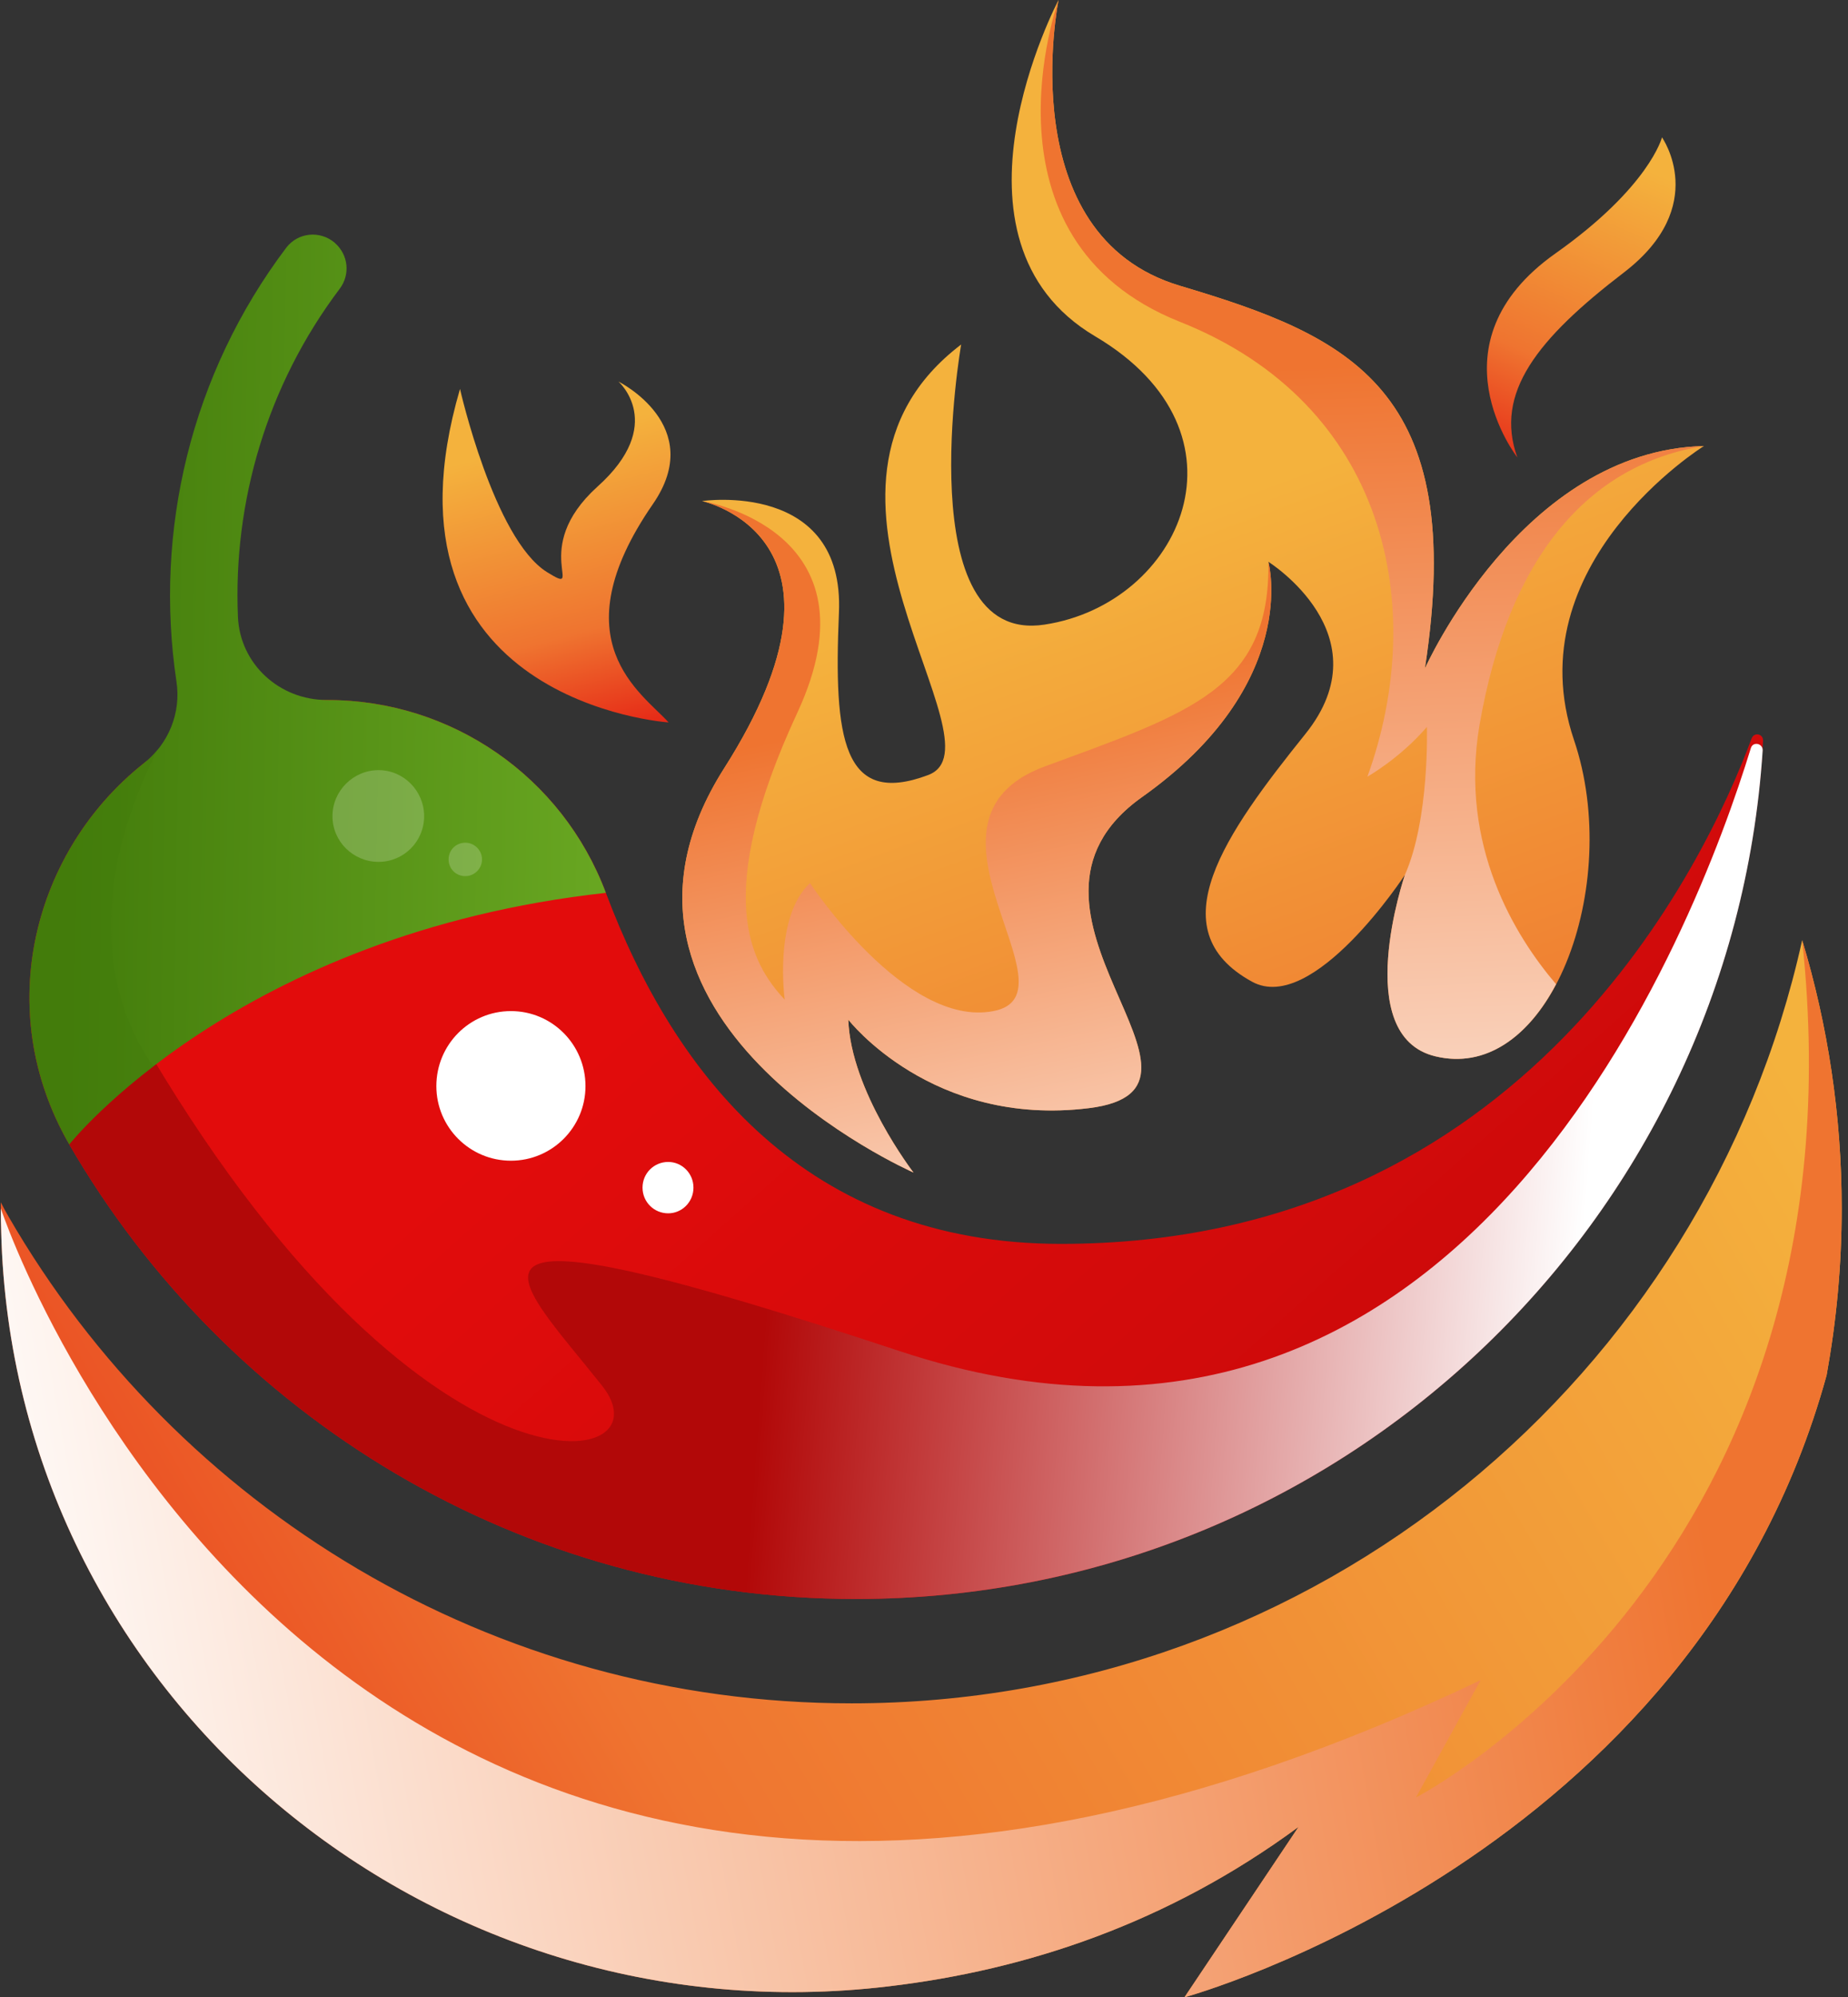 <svg width="237" height="256" viewBox="0 0 237 256" fill="none" xmlns="http://www.w3.org/2000/svg">
<rect x="0" y="0" width="237" height="256" fill="#333333" stroke="none"/>
<path d="M85.749 92.596C85.749 92.596 47.237 90.035 58.994 49.851C58.994 49.851 63.331 69.028 70.125 73.313C75.35 76.553 67.721 70.439 76.604 62.392C85.54 54.397 79.322 48.91 79.322 48.91C79.322 48.91 90.713 54.554 83.711 64.639C71.588 82.197 82.352 88.833 85.749 92.596Z" fill="url(#paint0_linear_35_39)"/>
<path d="M194.594 58.63C194.594 58.63 183.15 44.051 199.454 32.502C211.525 23.985 213.145 17.609 213.145 17.609C213.145 17.609 219.363 26.388 208.285 34.906C197.155 43.423 191.616 50.373 194.594 58.63Z" fill="url(#paint1_linear_35_39)"/>
<path d="M184.091 135.394C198.775 138.895 208.181 113.499 201.858 94.844C194.228 72.269 218.527 57.167 218.527 57.167C195.169 57.742 182.732 85.699 182.732 85.699C188.271 49.747 173.065 43.111 151.327 36.631C129.588 30.151 135.755 0 135.755 0C135.755 0 119.503 30.726 140.458 43.111C161.412 55.495 151.483 77.39 133.978 80.055C116.525 82.772 123.265 44.156 123.265 44.156C98.915 62.654 129.223 95.523 119.033 99.338C108.059 103.466 106.91 94.582 107.589 78.592C108.373 61.505 90.031 64.222 90.031 64.222C90.031 64.222 111.769 68.82 92.853 98.501C72.421 130.638 117.152 150.287 117.152 150.287C117.152 150.287 109.104 139.835 108.791 130.691C108.791 130.691 119.503 144.538 139.674 142.03C159.844 139.522 125.983 116.686 146.467 102.159C166.951 87.632 162.666 72.008 162.666 72.008C162.666 72.008 177.611 81.362 167.421 94.06C157.179 106.81 148.348 119.142 160.576 125.831C168.414 130.116 180.172 112.14 180.172 112.14C180.172 112.14 173.117 132.781 184.091 135.394Z" fill="url(#paint2_linear_35_39)"/>
<path style="mix-blend-mode:multiply" d="M92.853 98.502C72.421 130.639 117.152 150.287 117.152 150.287C117.152 150.287 109.104 139.836 108.791 130.692C108.791 130.692 119.503 144.539 139.674 142.031C159.844 139.523 125.983 116.687 146.467 102.16C166.951 87.633 162.666 72.009 162.666 72.009C162.927 88.208 152.738 91.343 133.978 98.241C115.218 105.191 138.733 127.452 127.394 129.594C116.107 131.789 103.879 113.186 103.879 113.186C99.176 117.575 100.639 128.131 100.639 128.131C96.249 123.428 91.337 114.858 102.259 91.343C113.18 67.828 90.031 64.223 90.031 64.223C90.031 64.223 111.769 68.821 92.853 98.502Z" fill="url(#paint3_linear_35_39)"/>
<path style="mix-blend-mode:multiply" d="M151.276 41.23C177.927 51.785 183.205 77.861 175.366 99.546C175.366 99.546 179.547 97.195 182.995 93.171C182.995 93.171 183.361 104.929 180.174 112.14C180.174 112.14 173.119 132.781 184.093 135.394C190.573 136.961 196.059 132.833 199.56 126.145C194.335 120.031 187.124 108.43 189.736 92.962C193.447 71.433 203.689 59.519 218.529 57.167C195.171 57.742 182.734 85.699 182.734 85.699C188.273 49.747 173.067 43.111 151.329 36.631C129.59 30.151 135.757 0 135.757 0C135.757 0 124.679 30.622 151.276 41.23Z" fill="url(#paint4_linear_35_39)"/>
<path d="M236.191 154.884C236.191 162.2 235.512 169.307 234.258 176.256C217.223 238.231 151.903 255.998 151.903 255.998L166.535 234.155C149.709 246.54 131.628 252.497 114.018 254.587C55.022 261.694 1.669 217.329 0.154 157.915C0.119 156.905 0.102 155.894 0.102 154.884C0.102 154.64 0.102 154.379 0.102 154.1C0.415 154.727 0.746 155.337 1.094 155.929C22.676 193.24 63.017 218.322 109.211 218.322C168.886 218.322 218.738 176.466 231.123 120.5C234.415 131.421 236.191 142.97 236.191 154.884Z" fill="url(#paint5_linear_35_39)"/>
<path style="mix-blend-mode:multiply" d="M114.018 254.587C131.628 252.497 149.709 246.54 166.535 234.155L151.903 255.998C151.903 255.998 217.223 238.231 234.258 176.256C235.512 169.307 236.191 162.2 236.191 154.884C236.191 142.97 234.415 131.421 231.123 120.5C239.693 200.503 181.585 230.393 181.585 230.393L189.893 215.344C43.108 285.313 0.102 154.884 0.102 154.884C0.102 155.894 0.119 156.905 0.154 157.915C1.669 217.329 55.022 261.694 114.018 254.587Z" fill="url(#paint6_linear_35_39)"/>
<path d="M224.644 94.635C224.958 93.799 226.16 94.06 226.107 94.948C222.763 156.244 171.971 204.946 109.787 204.946C66.676 204.946 29.052 181.483 8.882 146.681C-5.75 121.389 12.801 89.723 42.012 89.723C57.897 89.723 72.111 99.547 77.702 114.439C86.481 137.798 103.412 159.431 136.071 159.431C195.695 159.431 218.739 110.52 224.644 94.635Z" fill="url(#paint7_linear_35_39)"/>
<path style="mix-blend-mode:multiply" d="M226.055 96.203C226.107 95.263 224.801 95.001 224.54 95.889C217.485 118.882 187.752 197.161 115.378 173.175C53.194 152.587 65.631 163.038 77.18 177.565C86.533 189.218 52.306 194.495 15.884 129.228C10.606 119.823 6.687 120.815 3.813 126.407C3.552 133.148 5.119 140.098 8.882 146.682C29.052 181.484 66.676 204.947 109.787 204.947C171.553 204.947 222.084 156.924 226.055 96.203Z" fill="url(#paint8_linear_35_39)"/>
<path d="M42.011 89.721C41.977 89.721 41.942 89.721 41.907 89.721C35.845 89.721 30.776 85.123 30.515 79.061C29.888 64.325 34.225 49.38 43.579 36.996C44.938 35.167 44.676 32.658 42.952 31.143L42.9 31.091C41.019 29.523 38.249 29.784 36.734 31.718C24.454 47.969 19.751 68.088 22.625 87.318C23.252 91.341 21.632 95.365 18.392 97.873C4.44 108.951 -1.152 129.279 8.882 146.68C8.882 146.68 30.306 119.664 77.702 114.438C72.111 99.545 57.897 89.721 42.011 89.721Z" fill="url(#paint9_linear_35_39)"/>
<g style="mix-blend-mode:multiply" opacity="0.45">
<path d="M20.221 96.047C19.698 96.726 19.071 97.353 18.392 97.876C4.44 108.954 -1.152 129.281 8.882 146.682C8.882 146.682 12.383 142.241 19.698 136.649C17.295 133.514 8.411 119.405 20.221 96.047Z" fill="#437C0B"/>
</g>
<g style="mix-blend-mode:overlay" opacity="0.2">
<path d="M54.394 104.616C54.394 107.856 51.781 110.468 48.542 110.468C45.302 110.468 42.637 107.856 42.637 104.616C42.637 101.376 45.302 98.711 48.542 98.711C51.781 98.711 54.394 101.376 54.394 104.616Z" fill="white"/>
</g>
<g style="mix-blend-mode:overlay" opacity="0.2">
<path d="M61.816 110.154C61.816 111.356 60.823 112.297 59.674 112.297C58.472 112.297 57.531 111.356 57.531 110.154C57.531 108.952 58.472 108.012 59.674 108.012C60.823 108.012 61.816 108.952 61.816 110.154Z" fill="white"/>
</g>
<g style="mix-blend-mode:overlay">
<path d="M75.086 139.209C75.086 144.487 70.802 148.771 65.524 148.771C60.246 148.771 55.961 144.487 55.961 139.209C55.961 133.879 60.246 129.594 65.524 129.594C70.802 129.594 75.086 133.879 75.086 139.209Z" fill="white"/>
</g>
<g style="mix-blend-mode:overlay">
<path d="M88.934 152.222C88.934 154.051 87.471 155.514 85.694 155.514C83.865 155.514 82.402 154.051 82.402 152.222C82.402 150.393 83.865 148.93 85.694 148.93C87.471 148.93 88.934 150.393 88.934 152.222Z" fill="white"/>
</g>
<defs>
<linearGradient id="paint0_linear_35_39" x1="43.146" y1="109.183" x2="31.769" y2="66.644" gradientUnits="userSpaceOnUse">
<stop stop-color="#E20C0C"/>
<stop offset="0.435" stop-color="#EF7430"/>
<stop offset="1" stop-color="#F4B23D"/>
</linearGradient>
<linearGradient id="paint1_linear_35_39" x1="153.941" y1="50.058" x2="173.33" y2="5.285" gradientUnits="userSpaceOnUse">
<stop stop-color="#E20C0C"/>
<stop offset="0.435" stop-color="#EF7430"/>
<stop offset="1" stop-color="#F4B23D"/>
</linearGradient>
<linearGradient id="paint2_linear_35_39" x1="105.927" y1="256.729" x2="49.521" y2="103.362" gradientUnits="userSpaceOnUse">
<stop stop-color="#E20C0C"/>
<stop offset="0.435" stop-color="#EF7430"/>
<stop offset="1" stop-color="#F4B23D"/>
</linearGradient>
<linearGradient id="paint3_linear_35_39" x1="177.392" y1="78.448" x2="197.109" y2="171.632" gradientUnits="userSpaceOnUse">
<stop stop-color="#EF7430"/>
<stop offset="1" stop-color="white"/>
</linearGradient>
<linearGradient id="paint4_linear_35_39" x1="285.878" y1="42.492" x2="291.029" y2="176.921" gradientUnits="userSpaceOnUse">
<stop stop-color="#EF7430"/>
<stop offset="1" stop-color="white"/>
</linearGradient>
<linearGradient id="paint5_linear_35_39" x1="-75.194" y1="210.395" x2="184.115" y2="59.514" gradientUnits="userSpaceOnUse">
<stop stop-color="#E20C0C"/>
<stop offset="0.435" stop-color="#EF7430"/>
<stop offset="1" stop-color="#F4B23D"/>
</linearGradient>
<linearGradient id="paint6_linear_35_39" x1="227.215" y1="243.266" x2="8.949" y2="282.902" gradientUnits="userSpaceOnUse">
<stop stop-color="#EF7430"/>
<stop offset="1" stop-color="white"/>
</linearGradient>
<linearGradient id="paint7_linear_35_39" x1="136.233" y1="80.131" x2="287.421" y2="249.342" gradientUnits="userSpaceOnUse">
<stop stop-color="#E20C0C"/>
<stop offset="1" stop-color="#B20808"/>
</linearGradient>
<linearGradient id="paint8_linear_35_39" x1="199.195" y1="213.109" x2="95.395" y2="205.476" gradientUnits="userSpaceOnUse">
<stop stop-color="white"/>
<stop offset="1" stop-color="#B20808"/>
</linearGradient>
<linearGradient id="paint9_linear_35_39" x1="10.341" y1="28.104" x2="88.788" y2="29.353" gradientUnits="userSpaceOnUse">
<stop stop-color="#437C0B"/>
<stop offset="1" stop-color="#6EAD25"/>
</linearGradient>
</defs>
</svg>
